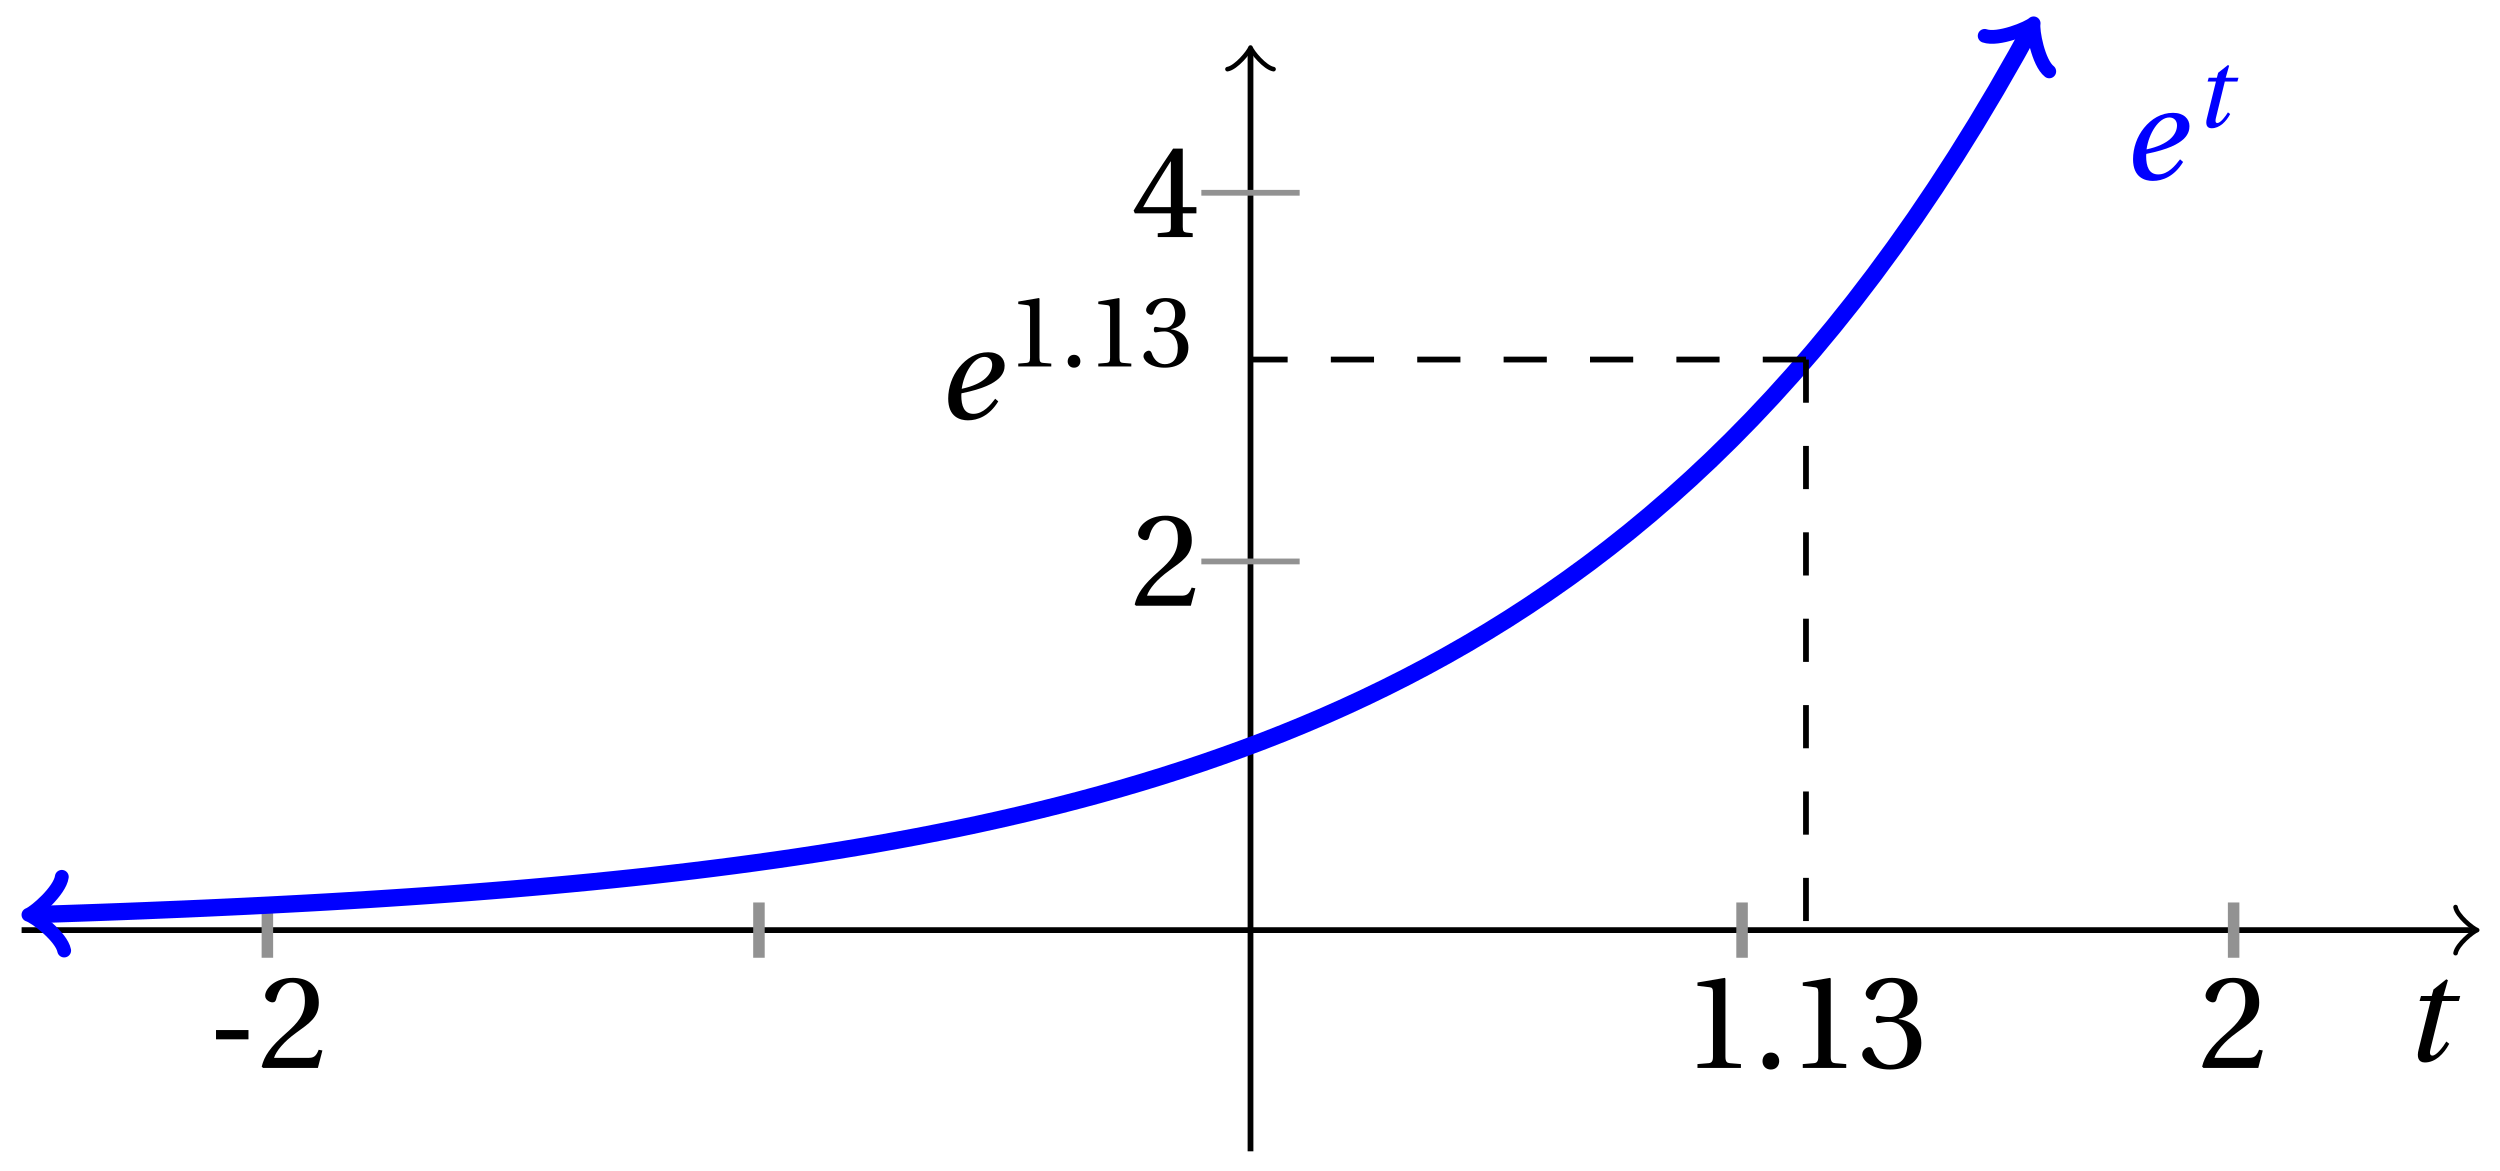 <svg xmlns="http://www.w3.org/2000/svg" xmlns:xlink="http://www.w3.org/1999/xlink" version="1.1" width="173" height="81" viewBox="0 0 173 81">
<defs>
<path id="font_1_2" d="M.428 .452 .439 .49H.312L.346 .609 .334 .616 .237 .539 .224 .49H.143L.132 .452H.215L.125 .086C.11 .029 .122-.012 .172-.012 .252-.012 .316 .054 .356 .129L.334 .146C.311 .107 .26 .04 .229 .04 .208 .04 .208 .063 .214 .088L.303 .452H.428Z"/>
<path id="font_2_1" d="M.074 .286V.216H.319V.286H.074Z"/>
<path id="font_2_4" d="M.485 .132 .457 .137C.436 .083 .416 .076 .376 .076H.12C.136 .128 .195 .199 .288 .266 .384 .336 .458 .381 .458 .493 .458 .632 .366 .68 .261 .68 .124 .68 .053 .597 .053 .545 .053 .511 .091 .495 .108 .495 .126 .495 .133 .505 .137 .522 .153 .59 .192 .645 .254 .645 .331 .645 .353 .58 .353 .507 .353 .4 .299 .34 .212 .263 .089 .156 .046 .088 .027 .01L.037 0H.451L.485 .132Z"/>
<path id="font_2_6" d="M.3 .179V.077C.3 .043 .289 .037 .265 .035L.201 .029V0H.465V.029L.42 .034C.397 .037 .39 .043 .39 .077V.179H.493V.226H.39V.668H.317C.223 .53 .111 .356 .019 .2L.028 .179H.3M.091 .226C.151 .335 .221 .45 .298 .571H.3V.226H.091Z"/>
<path id="font_2_3" d="M.437 0V.029L.353 .036C.332 .038 .32 .046 .32 .085V.674L.315 .68 .109 .645V.62L.202 .609C.219 .607 .226 .599 .226 .57V.085C.226 .066 .223 .054 .217 .047 .212 .04 .204 .037 .193 .036L.109 .029V0H.437Z"/>
<path id="font_2_2" d="M.133-.012C.172-.012 .195 .015 .196 .051 .196 .088 .172 .116 .133 .116 .095 .116 .07 .088 .07 .051 .07 .015 .095-.012 .133-.012Z"/>
<path id="font_2_5" d="M.13 .366C.13 .349 .135 .338 .148 .338 .16 .338 .187 .348 .235 .348 .32 .348 .368 .271 .368 .184 .368 .065 .309 .023 .238 .023 .172 .023 .129 .073 .11 .129 .104 .148 .094 .157 .08 .157 .062 .157 .027 .138 .027 .102 .027 .059 .096-.012 .237-.012 .382-.012 .473 .061 .473 .189 .473 .323 .358 .363 .303 .368V.372C.357 .381 .444 .421 .444 .52 .444 .631 .357 .68 .25 .68 .118 .68 .053 .604 .053 .561 .053 .53 .088 .513 .102 .513 .115 .513 .123 .52 .127 .533 .149 .601 .187 .645 .243 .645 .322 .645 .341 .575 .341 .519 .341 .459 .32 .384 .235 .384 .187 .384 .16 .394 .148 .394 .135 .394 .13 .384 .13 .366Z"/>
<path id="font_1_1" d="M.435 .151C.399 .104 .345 .037 .27 .037 .2 .037 .179 .097 .179 .176 .179 .181 .179 .185 .18 .192 .348 .226 .421 .266 .464 .306 .499 .341 .506 .374 .506 .402 .506 .455 .464 .502 .382 .502 .292 .502 .218 .456 .163 .388 .11 .323 .08 .236 .08 .152 .08 .012 .171-.012 .229-.012 .302-.012 .39 .02 .458 .131L.435 .151M.182 .226C.199 .347 .274 .467 .354 .467 .389 .467 .412 .443 .412 .408 .412 .338 .351 .262 .182 .226Z"/>
</defs>
<path transform="matrix(1,0,0,-1,86.535,64.364)" stroke-width=".399" stroke-linecap="butt" stroke-miterlimit="10" stroke-linejoin="miter" fill="none" stroke="#000000" d="M-85.04 0H84.582"/>
<path transform="matrix(1,0,0,-1,171.121,64.364)" stroke-width=".319" stroke-linecap="round" stroke-linejoin="round" fill="none" stroke="#000000" d="M-1.196 1.594C-1.096 .996 0 .1 .299 0 0-.1-1.096-.996-1.196-1.594"/>
<path transform="matrix(1,0,0,-1,86.535,64.364)" stroke-width=".399" stroke-linecap="butt" stroke-miterlimit="10" stroke-linejoin="miter" fill="none" stroke="#000000" d="M0-15.307V60.77"/>
<path transform="matrix(0,-1,-1,-0,86.535,3.589)" stroke-width=".319" stroke-linecap="round" stroke-linejoin="round" fill="none" stroke="#000000" d="M-1.196 1.594C-1.096 .996 0 .1 .299 0 0-.1-1.096-.996-1.196-1.594"/>
<use data-text="t" xlink:href="#font_1_2" transform="matrix(9.166,0,0,-9.166,166.224,73.413)"/>
<path transform="matrix(1,0,0,-1,86.535,64.364)" stroke-width=".797" stroke-linecap="butt" stroke-miterlimit="10" stroke-linejoin="miter" fill="none" stroke="#929292" d="M-68.032 1.913V-1.913"/>
<path transform="matrix(1,0,0,-1,86.535,64.364)" stroke-width=".797" stroke-linecap="butt" stroke-miterlimit="10" stroke-linejoin="miter" fill="none" stroke="#929292" d="M-34.016 1.913V-1.913"/>
<path transform="matrix(1,0,0,-1,86.535,64.364)" stroke-width=".797" stroke-linecap="butt" stroke-miterlimit="10" stroke-linejoin="miter" fill="none" stroke="#929292" d="M34.016 1.913V-1.913"/>
<path transform="matrix(1,0,0,-1,86.535,64.364)" stroke-width=".797" stroke-linecap="butt" stroke-miterlimit="10" stroke-linejoin="miter" fill="none" stroke="#929292" d="M68.032 1.913V-1.913"/>
<use data-text="-" xlink:href="#font_2_1" transform="matrix(9.166,0,0,-9.166,14.27,73.901)"/>
<use data-text="2" xlink:href="#font_2_4" transform="matrix(9.166,0,0,-9.166,17.863,73.901)"/>
<use data-text="2" xlink:href="#font_2_4" transform="matrix(9.166,0,0,-9.166,152.139,73.901)"/>
<path transform="matrix(1,0,0,-1,86.535,64.364)" stroke-width=".399" stroke-linecap="butt" stroke-miterlimit="10" stroke-linejoin="miter" fill="none" stroke="#929292" d="M3.402 25.512H-3.402"/>
<use data-text="2" xlink:href="#font_2_4" transform="matrix(9.166,0,0,-9.166,78.273,41.919)"/>
<path transform="matrix(1,0,0,-1,86.535,64.364)" stroke-width=".399" stroke-linecap="butt" stroke-miterlimit="10" stroke-linejoin="miter" fill="none" stroke="#929292" d="M3.402 51.024H-3.402"/>
<use data-text="4" xlink:href="#font_2_6" transform="matrix(9.166,0,0,-9.166,78.273,16.405)"/>
<path transform="matrix(1,0,0,-1,86.535,64.364)" stroke-width="1.196" stroke-linecap="butt" stroke-miterlimit="10" stroke-linejoin="miter" fill="none" stroke="#0000ff" d="M-84.084 1.076-83.632 1.091-82.223 1.137-80.814 1.185-79.405 1.235-77.997 1.287-76.588 1.342-75.179 1.4-73.771 1.458-72.362 1.52-70.953 1.585-69.545 1.651-68.136 1.721-66.727 1.794-65.319 1.869-63.91 1.948-62.501 2.031-61.093 2.117-59.684 2.207-58.275 2.3-56.866 2.397-55.458 2.498-54.049 2.604-52.64 2.715-51.232 2.829-49.823 2.949-48.414 3.074-47.006 3.204-45.597 3.339-44.188 3.481-42.78 3.627-41.371 3.78-39.962 3.941-38.554 4.107-37.145 4.281-35.736 4.462-34.327 4.651-32.919 4.847-31.51 5.052-30.101 5.266-28.693 5.489-27.284 5.721-25.875 5.962-24.467 6.215-23.058 6.478-21.649 6.752-20.241 7.036-18.832 7.334-17.423 7.645-16.015 7.968-14.606 8.305-13.197 8.656-11.789 9.022-10.38 9.403-8.971 9.801-7.562 10.215-6.154 10.647-4.745 11.098-3.336 11.566-1.928 12.056-.519 12.565 .89 13.094 2.298 13.647 3.707 14.224 5.116 14.825 6.524 15.452 7.933 16.106 9.342 16.787 10.75 17.496 12.159 18.236 13.568 19.007 14.976 19.81 16.385 20.648 17.794 21.521 19.203 22.431 20.611 23.38 22.02 24.368 23.429 25.398 24.837 26.472 26.246 27.591 27.655 28.758 29.063 29.974 30.472 31.241 31.881 32.561 33.289 33.938 34.698 35.373 36.107 36.869 37.515 38.428 38.924 40.052 40.333 41.746 41.742 43.51 43.15 45.351 44.559 47.268 45.968 49.265 47.376 51.349 48.785 53.52 50.194 55.783 51.602 58.141 53.011 60.6 53.959 62.324"/>
<path transform="matrix(-1,.032,.032,1,2.446,63.288)" stroke-width=".956" stroke-linecap="round" stroke-linejoin="round" fill="none" stroke="#0000ff" d="M-1.913 2.55C-1.753 1.594 0 .159 .478 0 0-.159-1.753-1.594-1.913-2.55"/>
<path transform="matrix(.482,-.876,-.876,-.482,140.496,2.035)" stroke-width=".956" stroke-linecap="round" stroke-linejoin="round" fill="none" stroke="#0000ff" d="M-1.913 2.55C-1.753 1.594 0 .159 .478 0 0-.159-1.753-1.594-1.913-2.55"/>
<path transform="matrix(1,0,0,-1,86.535,64.364)" stroke-width=".399" stroke-linecap="butt" stroke-dasharray="2.989,2.989" stroke-miterlimit="10" stroke-linejoin="miter" fill="none" stroke="#000000" d="M38.438 39.484V0"/>
<path transform="matrix(1,0,0,-1,86.535,64.364)" stroke-width=".399" stroke-linecap="butt" stroke-dasharray="2.989,2.989" stroke-miterlimit="10" stroke-linejoin="miter" fill="none" stroke="#000000" d="M38.438 39.484H0"/>
<use data-text="1" xlink:href="#font_2_3" transform="matrix(9.166,0,0,-9.166,116.466,73.901)"/>
<use data-text="." xlink:href="#font_2_2" transform="matrix(9.166,0,0,-9.166,121.324,73.901)"/>
<use data-text="1" xlink:href="#font_2_3" transform="matrix(9.166,0,0,-9.166,123.753,73.901)"/>
<use data-text="3" xlink:href="#font_2_5" transform="matrix(9.166,0,0,-9.166,128.62,73.901)"/>
<use data-text="e" xlink:href="#font_1_1" transform="matrix(9.166,0,0,-9.166,64.882,28.977)"/>
<use data-text="1" xlink:href="#font_2_3" transform="matrix(6.966,0,0,-6.967,69.704,25.361)"/>
<use data-text="." xlink:href="#font_2_2" transform="matrix(6.966,0,0,-6.967,73.396,25.361)"/>
<use data-text="1" xlink:href="#font_2_3" transform="matrix(6.966,0,0,-6.967,75.242,25.361)"/>
<use data-text="3" xlink:href="#font_2_5" transform="matrix(6.966,0,0,-6.967,78.941,25.361)"/>
<use data-text="e" xlink:href="#font_1_1" transform="matrix(9.166,0,0,-9.166,146.873,12.409)" fill="#0000ff"/>
<use data-text="t" xlink:href="#font_1_2" transform="matrix(6.966,0,0,-6.967,151.846,8.792)" fill="#0000ff"/>
</svg>
